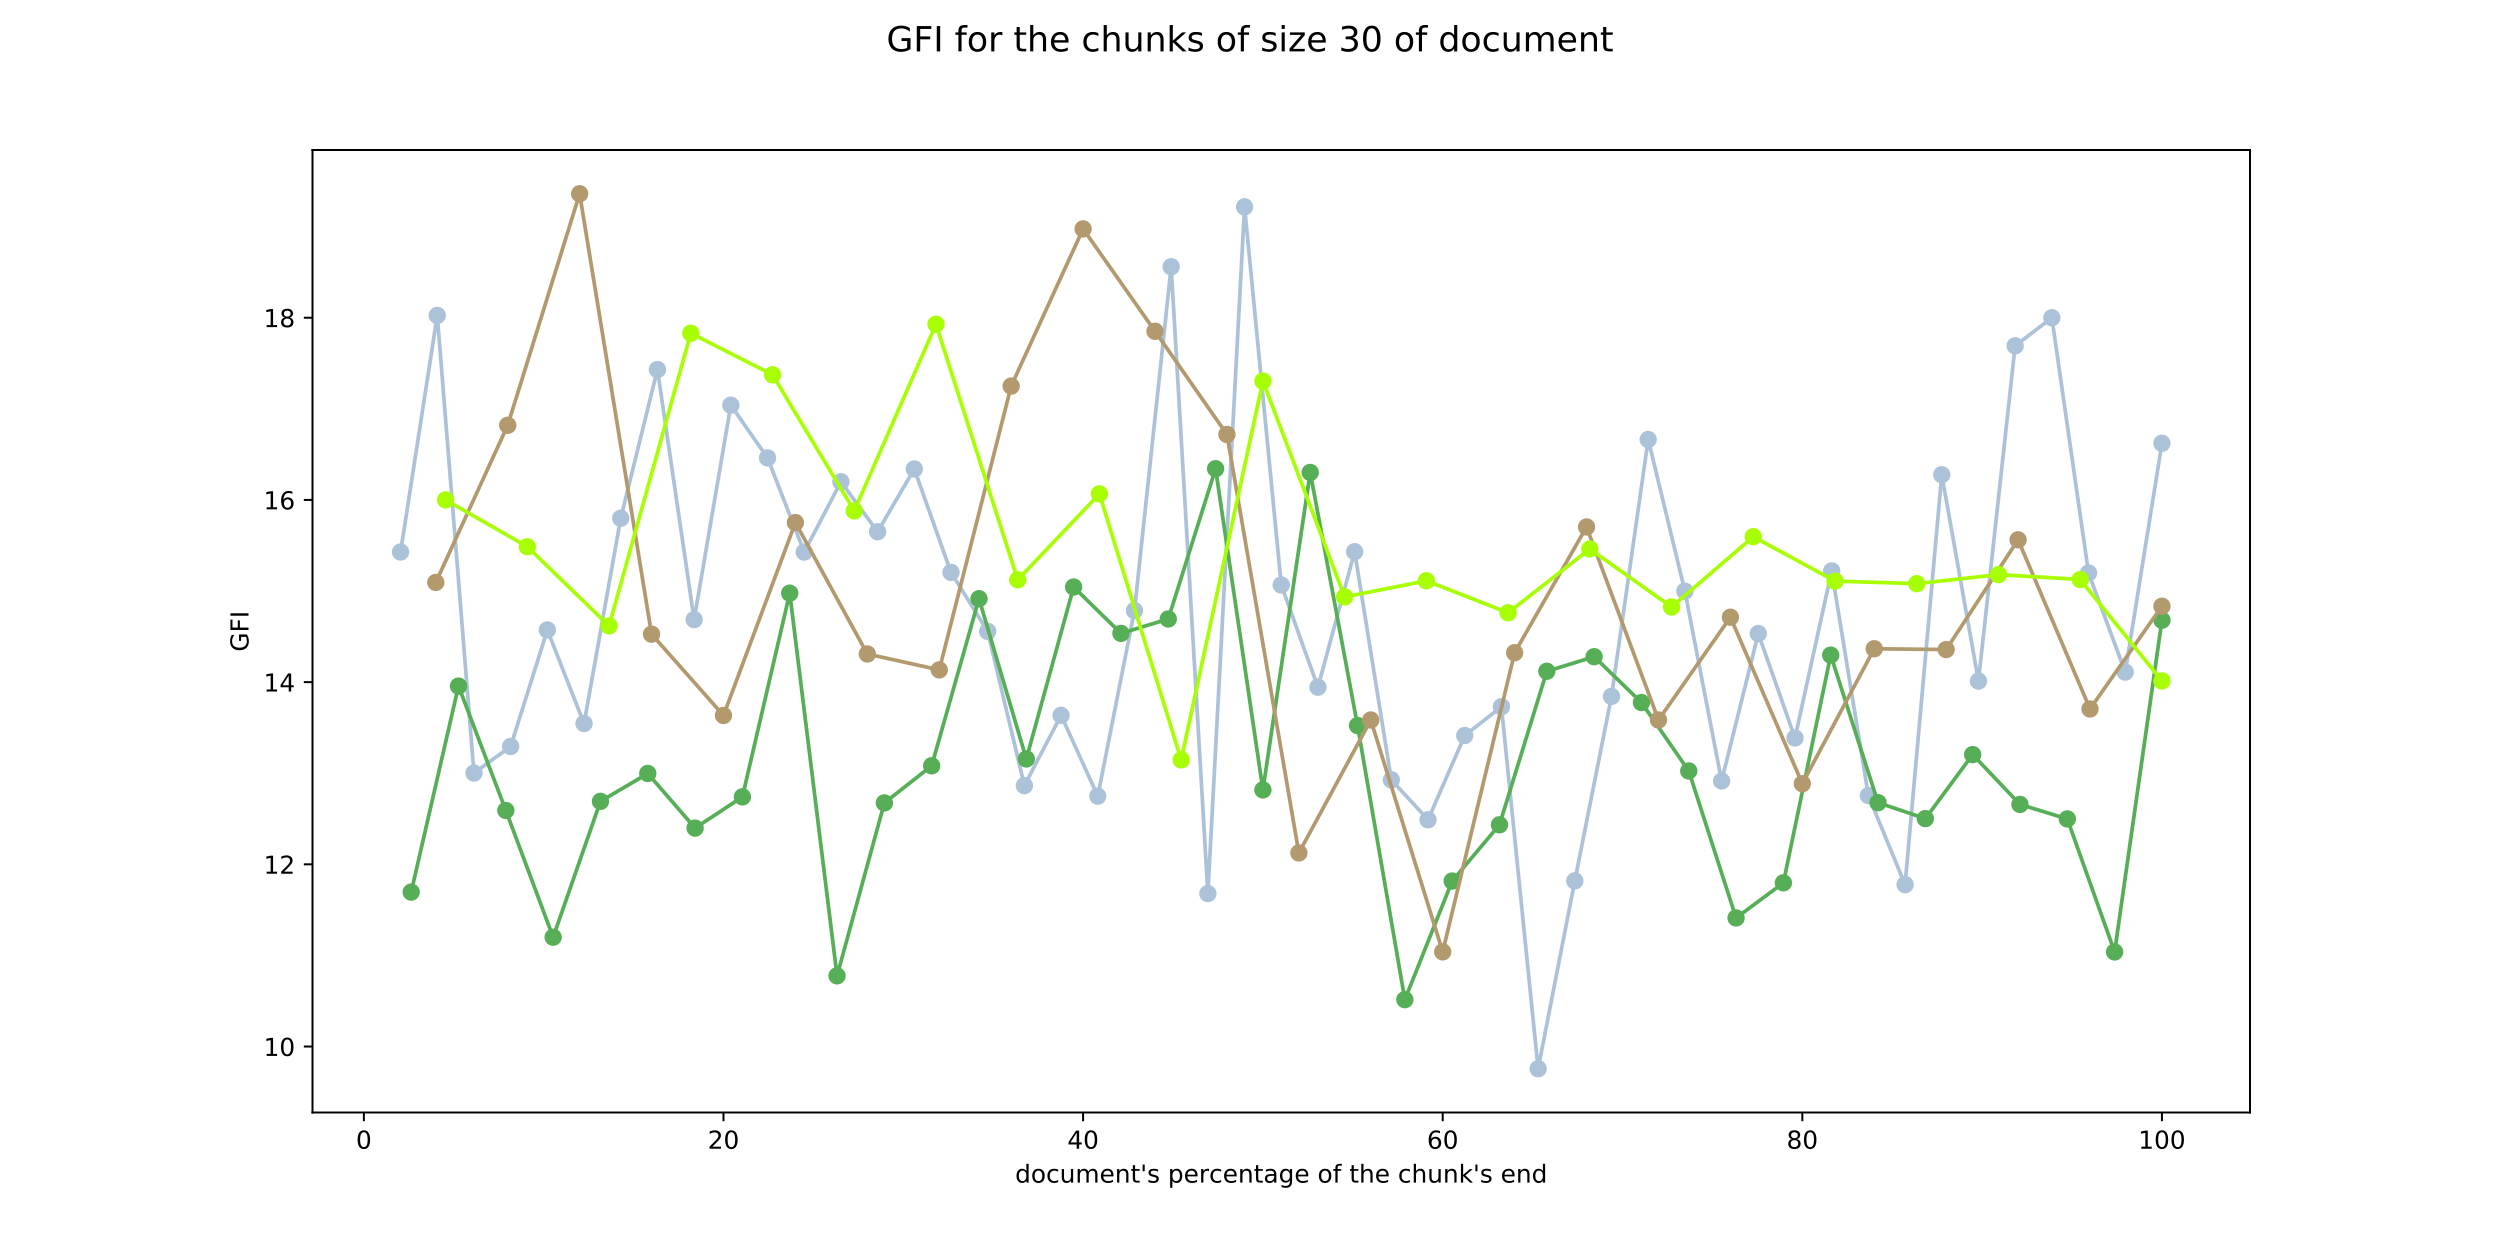 <?xml version="1.0" encoding="utf-8" standalone="no"?>
<!DOCTYPE svg PUBLIC "-//W3C//DTD SVG 1.1//EN"
  "http://www.w3.org/Graphics/SVG/1.1/DTD/svg11.dtd">
<!-- Created with matplotlib (https://matplotlib.org/) -->
<svg height="504pt" version="1.1" viewBox="0 0 1008 504" width="1008pt" xmlns="http://www.w3.org/2000/svg" xmlns:xlink="http://www.w3.org/1999/xlink">
 <defs>
  <style type="text/css">
*{stroke-linecap:butt;stroke-linejoin:round;}
  </style>
 </defs>
 <g id="figure_1">
  <g id="patch_1">
   <path d="M 0 504 
L 1008 504 
L 1008 0 
L 0 0 
z
" style="fill:#ffffff;"/>
  </g>
  <g id="axes_1">
   <g id="patch_2">
    <path d="M 126 448.56 
L 907.2 448.56 
L 907.2 60.48 
L 126 60.48 
z
" style="fill:#ffffff;"/>
   </g>
   <g id="matplotlib.axis_1">
    <g id="xtick_1">
     <g id="line2d_1">
      <defs>
       <path d="M 0 0 
L 0 3.5 
" id="mc21e85f9ed" style="stroke:#000000;stroke-width:0.8;"/>
      </defs>
      <g>
       <use style="stroke:#000000;stroke-width:0.8;" x="146.714" xlink:href="#mc21e85f9ed" y="448.56"/>
      </g>
     </g>
     <g id="text_1">
      <!-- 0 -->
      <defs>
       <path d="M 31.781 66.406 
Q 24.172 66.406 20.328 58.906 
Q 16.5 51.422 16.5 36.375 
Q 16.5 21.391 20.328 13.891 
Q 24.172 6.391 31.781 6.391 
Q 39.453 6.391 43.281 13.891 
Q 47.125 21.391 47.125 36.375 
Q 47.125 51.422 43.281 58.906 
Q 39.453 66.406 31.781 66.406 
z
M 31.781 74.219 
Q 44.047 74.219 50.516 64.516 
Q 56.984 54.828 56.984 36.375 
Q 56.984 17.969 50.516 8.266 
Q 44.047 -1.422 31.781 -1.422 
Q 19.531 -1.422 13.062 8.266 
Q 6.594 17.969 6.594 36.375 
Q 6.594 54.828 13.062 64.516 
Q 19.531 74.219 31.781 74.219 
z
" id="DejaVuSans-48"/>
      </defs>
      <g transform="translate(143.532 463.158)scale(0.1 -0.1)">
       <use xlink:href="#DejaVuSans-48"/>
      </g>
     </g>
    </g>
    <g id="xtick_2">
     <g id="line2d_2">
      <g>
       <use style="stroke:#000000;stroke-width:0.8;" x="291.709" xlink:href="#mc21e85f9ed" y="448.56"/>
      </g>
     </g>
     <g id="text_2">
      <!-- 20 -->
      <defs>
       <path d="M 19.188 8.297 
L 53.609 8.297 
L 53.609 0 
L 7.328 0 
L 7.328 8.297 
Q 12.938 14.109 22.625 23.891 
Q 32.328 33.688 34.812 36.531 
Q 39.547 41.844 41.422 45.531 
Q 43.312 49.219 43.312 52.781 
Q 43.312 58.594 39.234 62.25 
Q 35.156 65.922 28.609 65.922 
Q 23.969 65.922 18.812 64.312 
Q 13.672 62.703 7.812 59.422 
L 7.812 69.391 
Q 13.766 71.781 18.938 73 
Q 24.125 74.219 28.422 74.219 
Q 39.75 74.219 46.484 68.547 
Q 53.219 62.891 53.219 53.422 
Q 53.219 48.922 51.531 44.891 
Q 49.859 40.875 45.406 35.406 
Q 44.188 33.984 37.641 27.219 
Q 31.109 20.453 19.188 8.297 
z
" id="DejaVuSans-50"/>
      </defs>
      <g transform="translate(285.347 463.158)scale(0.1 -0.1)">
       <use xlink:href="#DejaVuSans-50"/>
       <use x="63.623" xlink:href="#DejaVuSans-48"/>
      </g>
     </g>
    </g>
    <g id="xtick_3">
     <g id="line2d_3">
      <g>
       <use style="stroke:#000000;stroke-width:0.8;" x="436.705" xlink:href="#mc21e85f9ed" y="448.56"/>
      </g>
     </g>
     <g id="text_3">
      <!-- 40 -->
      <defs>
       <path d="M 37.797 64.312 
L 12.891 25.391 
L 37.797 25.391 
z
M 35.203 72.906 
L 47.609 72.906 
L 47.609 25.391 
L 58.016 25.391 
L 58.016 17.188 
L 47.609 17.188 
L 47.609 0 
L 37.797 0 
L 37.797 17.188 
L 4.891 17.188 
L 4.891 26.703 
z
" id="DejaVuSans-52"/>
      </defs>
      <g transform="translate(430.342 463.158)scale(0.1 -0.1)">
       <use xlink:href="#DejaVuSans-52"/>
       <use x="63.623" xlink:href="#DejaVuSans-48"/>
      </g>
     </g>
    </g>
    <g id="xtick_4">
     <g id="line2d_4">
      <g>
       <use style="stroke:#000000;stroke-width:0.8;" x="581.7" xlink:href="#mc21e85f9ed" y="448.56"/>
      </g>
     </g>
     <g id="text_4">
      <!-- 60 -->
      <defs>
       <path d="M 33.016 40.375 
Q 26.375 40.375 22.484 35.828 
Q 18.609 31.297 18.609 23.391 
Q 18.609 15.531 22.484 10.953 
Q 26.375 6.391 33.016 6.391 
Q 39.656 6.391 43.531 10.953 
Q 47.406 15.531 47.406 23.391 
Q 47.406 31.297 43.531 35.828 
Q 39.656 40.375 33.016 40.375 
z
M 52.594 71.297 
L 52.594 62.312 
Q 48.875 64.062 45.094 64.984 
Q 41.312 65.922 37.594 65.922 
Q 27.828 65.922 22.672 59.328 
Q 17.531 52.734 16.797 39.406 
Q 19.672 43.656 24.016 45.922 
Q 28.375 48.188 33.594 48.188 
Q 44.578 48.188 50.953 41.516 
Q 57.328 34.859 57.328 23.391 
Q 57.328 12.156 50.688 5.359 
Q 44.047 -1.422 33.016 -1.422 
Q 20.359 -1.422 13.672 8.266 
Q 6.984 17.969 6.984 36.375 
Q 6.984 53.656 15.188 63.938 
Q 23.391 74.219 37.203 74.219 
Q 40.922 74.219 44.703 73.484 
Q 48.484 72.75 52.594 71.297 
z
" id="DejaVuSans-54"/>
      </defs>
      <g transform="translate(575.337 463.158)scale(0.1 -0.1)">
       <use xlink:href="#DejaVuSans-54"/>
       <use x="63.623" xlink:href="#DejaVuSans-48"/>
      </g>
     </g>
    </g>
    <g id="xtick_5">
     <g id="line2d_5">
      <g>
       <use style="stroke:#000000;stroke-width:0.8;" x="726.695" xlink:href="#mc21e85f9ed" y="448.56"/>
      </g>
     </g>
     <g id="text_5">
      <!-- 80 -->
      <defs>
       <path d="M 31.781 34.625 
Q 24.75 34.625 20.719 30.859 
Q 16.703 27.094 16.703 20.516 
Q 16.703 13.922 20.719 10.156 
Q 24.75 6.391 31.781 6.391 
Q 38.812 6.391 42.859 10.172 
Q 46.922 13.969 46.922 20.516 
Q 46.922 27.094 42.891 30.859 
Q 38.875 34.625 31.781 34.625 
z
M 21.922 38.812 
Q 15.578 40.375 12.031 44.719 
Q 8.5 49.078 8.5 55.328 
Q 8.5 64.062 14.719 69.141 
Q 20.953 74.219 31.781 74.219 
Q 42.672 74.219 48.875 69.141 
Q 55.078 64.062 55.078 55.328 
Q 55.078 49.078 51.531 44.719 
Q 48 40.375 41.703 38.812 
Q 48.828 37.156 52.797 32.312 
Q 56.781 27.484 56.781 20.516 
Q 56.781 9.906 50.312 4.234 
Q 43.844 -1.422 31.781 -1.422 
Q 19.734 -1.422 13.25 4.234 
Q 6.781 9.906 6.781 20.516 
Q 6.781 27.484 10.781 32.312 
Q 14.797 37.156 21.922 38.812 
z
M 18.312 54.391 
Q 18.312 48.734 21.844 45.562 
Q 25.391 42.391 31.781 42.391 
Q 38.141 42.391 41.719 45.562 
Q 45.312 48.734 45.312 54.391 
Q 45.312 60.062 41.719 63.234 
Q 38.141 66.406 31.781 66.406 
Q 25.391 66.406 21.844 63.234 
Q 18.312 60.062 18.312 54.391 
z
" id="DejaVuSans-56"/>
      </defs>
      <g transform="translate(720.333 463.158)scale(0.1 -0.1)">
       <use xlink:href="#DejaVuSans-56"/>
       <use x="63.623" xlink:href="#DejaVuSans-48"/>
      </g>
     </g>
    </g>
    <g id="xtick_6">
     <g id="line2d_6">
      <g>
       <use style="stroke:#000000;stroke-width:0.8;" x="871.691" xlink:href="#mc21e85f9ed" y="448.56"/>
      </g>
     </g>
     <g id="text_6">
      <!-- 100 -->
      <defs>
       <path d="M 12.406 8.297 
L 28.516 8.297 
L 28.516 63.922 
L 10.984 60.406 
L 10.984 69.391 
L 28.422 72.906 
L 38.281 72.906 
L 38.281 8.297 
L 54.391 8.297 
L 54.391 0 
L 12.406 0 
z
" id="DejaVuSans-49"/>
      </defs>
      <g transform="translate(862.147 463.158)scale(0.1 -0.1)">
       <use xlink:href="#DejaVuSans-49"/>
       <use x="63.623" xlink:href="#DejaVuSans-48"/>
       <use x="127.246" xlink:href="#DejaVuSans-48"/>
      </g>
     </g>
    </g>
    <g id="text_7">
     <!-- document's percentage of the chunk's end -->
     <defs>
      <path d="M 45.406 46.391 
L 45.406 75.984 
L 54.391 75.984 
L 54.391 0 
L 45.406 0 
L 45.406 8.203 
Q 42.578 3.328 38.25 0.953 
Q 33.938 -1.422 27.875 -1.422 
Q 17.969 -1.422 11.734 6.484 
Q 5.516 14.406 5.516 27.297 
Q 5.516 40.188 11.734 48.094 
Q 17.969 56 27.875 56 
Q 33.938 56 38.25 53.625 
Q 42.578 51.266 45.406 46.391 
z
M 14.797 27.297 
Q 14.797 17.391 18.875 11.75 
Q 22.953 6.109 30.078 6.109 
Q 37.203 6.109 41.297 11.75 
Q 45.406 17.391 45.406 27.297 
Q 45.406 37.203 41.297 42.844 
Q 37.203 48.484 30.078 48.484 
Q 22.953 48.484 18.875 42.844 
Q 14.797 37.203 14.797 27.297 
z
" id="DejaVuSans-100"/>
      <path d="M 30.609 48.391 
Q 23.391 48.391 19.188 42.75 
Q 14.984 37.109 14.984 27.297 
Q 14.984 17.484 19.156 11.844 
Q 23.344 6.203 30.609 6.203 
Q 37.797 6.203 41.984 11.859 
Q 46.188 17.531 46.188 27.297 
Q 46.188 37.016 41.984 42.703 
Q 37.797 48.391 30.609 48.391 
z
M 30.609 56 
Q 42.328 56 49.016 48.375 
Q 55.719 40.766 55.719 27.297 
Q 55.719 13.875 49.016 6.219 
Q 42.328 -1.422 30.609 -1.422 
Q 18.844 -1.422 12.172 6.219 
Q 5.516 13.875 5.516 27.297 
Q 5.516 40.766 12.172 48.375 
Q 18.844 56 30.609 56 
z
" id="DejaVuSans-111"/>
      <path d="M 48.781 52.594 
L 48.781 44.188 
Q 44.969 46.297 41.141 47.344 
Q 37.312 48.391 33.406 48.391 
Q 24.656 48.391 19.812 42.844 
Q 14.984 37.312 14.984 27.297 
Q 14.984 17.281 19.812 11.734 
Q 24.656 6.203 33.406 6.203 
Q 37.312 6.203 41.141 7.25 
Q 44.969 8.297 48.781 10.406 
L 48.781 2.094 
Q 45.016 0.344 40.984 -0.531 
Q 36.969 -1.422 32.422 -1.422 
Q 20.062 -1.422 12.781 6.344 
Q 5.516 14.109 5.516 27.297 
Q 5.516 40.672 12.859 48.328 
Q 20.219 56 33.016 56 
Q 37.156 56 41.109 55.141 
Q 45.062 54.297 48.781 52.594 
z
" id="DejaVuSans-99"/>
      <path d="M 8.5 21.578 
L 8.5 54.688 
L 17.484 54.688 
L 17.484 21.922 
Q 17.484 14.156 20.5 10.266 
Q 23.531 6.391 29.594 6.391 
Q 36.859 6.391 41.078 11.031 
Q 45.312 15.672 45.312 23.688 
L 45.312 54.688 
L 54.297 54.688 
L 54.297 0 
L 45.312 0 
L 45.312 8.406 
Q 42.047 3.422 37.719 1 
Q 33.406 -1.422 27.688 -1.422 
Q 18.266 -1.422 13.375 4.438 
Q 8.5 10.297 8.5 21.578 
z
M 31.109 56 
z
" id="DejaVuSans-117"/>
      <path d="M 52 44.188 
Q 55.375 50.25 60.062 53.125 
Q 64.75 56 71.094 56 
Q 79.641 56 84.281 50.016 
Q 88.922 44.047 88.922 33.016 
L 88.922 0 
L 79.891 0 
L 79.891 32.719 
Q 79.891 40.578 77.094 44.375 
Q 74.312 48.188 68.609 48.188 
Q 61.625 48.188 57.562 43.547 
Q 53.516 38.922 53.516 30.906 
L 53.516 0 
L 44.484 0 
L 44.484 32.719 
Q 44.484 40.625 41.703 44.406 
Q 38.922 48.188 33.109 48.188 
Q 26.219 48.188 22.156 43.531 
Q 18.109 38.875 18.109 30.906 
L 18.109 0 
L 9.078 0 
L 9.078 54.688 
L 18.109 54.688 
L 18.109 46.188 
Q 21.188 51.219 25.484 53.609 
Q 29.781 56 35.688 56 
Q 41.656 56 45.828 52.969 
Q 50 49.953 52 44.188 
z
" id="DejaVuSans-109"/>
      <path d="M 56.203 29.594 
L 56.203 25.203 
L 14.891 25.203 
Q 15.484 15.922 20.484 11.062 
Q 25.484 6.203 34.422 6.203 
Q 39.594 6.203 44.453 7.469 
Q 49.312 8.734 54.109 11.281 
L 54.109 2.781 
Q 49.266 0.734 44.188 -0.344 
Q 39.109 -1.422 33.891 -1.422 
Q 20.797 -1.422 13.156 6.188 
Q 5.516 13.812 5.516 26.812 
Q 5.516 40.234 12.766 48.109 
Q 20.016 56 32.328 56 
Q 43.359 56 49.781 48.891 
Q 56.203 41.797 56.203 29.594 
z
M 47.219 32.234 
Q 47.125 39.594 43.094 43.984 
Q 39.062 48.391 32.422 48.391 
Q 24.906 48.391 20.391 44.141 
Q 15.875 39.891 15.188 32.172 
z
" id="DejaVuSans-101"/>
      <path d="M 54.891 33.016 
L 54.891 0 
L 45.906 0 
L 45.906 32.719 
Q 45.906 40.484 42.875 44.328 
Q 39.844 48.188 33.797 48.188 
Q 26.516 48.188 22.312 43.547 
Q 18.109 38.922 18.109 30.906 
L 18.109 0 
L 9.078 0 
L 9.078 54.688 
L 18.109 54.688 
L 18.109 46.188 
Q 21.344 51.125 25.703 53.562 
Q 30.078 56 35.797 56 
Q 45.219 56 50.047 50.172 
Q 54.891 44.344 54.891 33.016 
z
" id="DejaVuSans-110"/>
      <path d="M 18.312 70.219 
L 18.312 54.688 
L 36.812 54.688 
L 36.812 47.703 
L 18.312 47.703 
L 18.312 18.016 
Q 18.312 11.328 20.141 9.422 
Q 21.969 7.516 27.594 7.516 
L 36.812 7.516 
L 36.812 0 
L 27.594 0 
Q 17.188 0 13.234 3.875 
Q 9.281 7.766 9.281 18.016 
L 9.281 47.703 
L 2.688 47.703 
L 2.688 54.688 
L 9.281 54.688 
L 9.281 70.219 
z
" id="DejaVuSans-116"/>
      <path d="M 17.922 72.906 
L 17.922 45.797 
L 9.625 45.797 
L 9.625 72.906 
z
" id="DejaVuSans-39"/>
      <path d="M 44.281 53.078 
L 44.281 44.578 
Q 40.484 46.531 36.375 47.5 
Q 32.281 48.484 27.875 48.484 
Q 21.188 48.484 17.844 46.438 
Q 14.5 44.391 14.5 40.281 
Q 14.5 37.156 16.891 35.375 
Q 19.281 33.594 26.516 31.984 
L 29.594 31.297 
Q 39.156 29.25 43.188 25.516 
Q 47.219 21.781 47.219 15.094 
Q 47.219 7.469 41.188 3.016 
Q 35.156 -1.422 24.609 -1.422 
Q 20.219 -1.422 15.453 -0.562 
Q 10.688 0.297 5.422 2 
L 5.422 11.281 
Q 10.406 8.688 15.234 7.391 
Q 20.062 6.109 24.812 6.109 
Q 31.156 6.109 34.562 8.281 
Q 37.984 10.453 37.984 14.406 
Q 37.984 18.062 35.516 20.016 
Q 33.062 21.969 24.703 23.781 
L 21.578 24.516 
Q 13.234 26.266 9.516 29.906 
Q 5.812 33.547 5.812 39.891 
Q 5.812 47.609 11.281 51.797 
Q 16.75 56 26.812 56 
Q 31.781 56 36.172 55.266 
Q 40.578 54.547 44.281 53.078 
z
" id="DejaVuSans-115"/>
      <path id="DejaVuSans-32"/>
      <path d="M 18.109 8.203 
L 18.109 -20.797 
L 9.078 -20.797 
L 9.078 54.688 
L 18.109 54.688 
L 18.109 46.391 
Q 20.953 51.266 25.266 53.625 
Q 29.594 56 35.594 56 
Q 45.562 56 51.781 48.094 
Q 58.016 40.188 58.016 27.297 
Q 58.016 14.406 51.781 6.484 
Q 45.562 -1.422 35.594 -1.422 
Q 29.594 -1.422 25.266 0.953 
Q 20.953 3.328 18.109 8.203 
z
M 48.688 27.297 
Q 48.688 37.203 44.609 42.844 
Q 40.531 48.484 33.406 48.484 
Q 26.266 48.484 22.188 42.844 
Q 18.109 37.203 18.109 27.297 
Q 18.109 17.391 22.188 11.75 
Q 26.266 6.109 33.406 6.109 
Q 40.531 6.109 44.609 11.75 
Q 48.688 17.391 48.688 27.297 
z
" id="DejaVuSans-112"/>
      <path d="M 41.109 46.297 
Q 39.594 47.172 37.812 47.578 
Q 36.031 48 33.891 48 
Q 26.266 48 22.188 43.047 
Q 18.109 38.094 18.109 28.812 
L 18.109 0 
L 9.078 0 
L 9.078 54.688 
L 18.109 54.688 
L 18.109 46.188 
Q 20.953 51.172 25.484 53.578 
Q 30.031 56 36.531 56 
Q 37.453 56 38.578 55.875 
Q 39.703 55.766 41.062 55.516 
z
" id="DejaVuSans-114"/>
      <path d="M 34.281 27.484 
Q 23.391 27.484 19.188 25 
Q 14.984 22.516 14.984 16.5 
Q 14.984 11.719 18.141 8.906 
Q 21.297 6.109 26.703 6.109 
Q 34.188 6.109 38.703 11.406 
Q 43.219 16.703 43.219 25.484 
L 43.219 27.484 
z
M 52.203 31.203 
L 52.203 0 
L 43.219 0 
L 43.219 8.297 
Q 40.141 3.328 35.547 0.953 
Q 30.953 -1.422 24.312 -1.422 
Q 15.922 -1.422 10.953 3.297 
Q 6 8.016 6 15.922 
Q 6 25.141 12.172 29.828 
Q 18.359 34.516 30.609 34.516 
L 43.219 34.516 
L 43.219 35.406 
Q 43.219 41.609 39.141 45 
Q 35.062 48.391 27.688 48.391 
Q 23 48.391 18.547 47.266 
Q 14.109 46.141 10.016 43.891 
L 10.016 52.203 
Q 14.938 54.109 19.578 55.047 
Q 24.219 56 28.609 56 
Q 40.484 56 46.344 49.844 
Q 52.203 43.703 52.203 31.203 
z
" id="DejaVuSans-97"/>
      <path d="M 45.406 27.984 
Q 45.406 37.75 41.375 43.109 
Q 37.359 48.484 30.078 48.484 
Q 22.859 48.484 18.828 43.109 
Q 14.797 37.75 14.797 27.984 
Q 14.797 18.266 18.828 12.891 
Q 22.859 7.516 30.078 7.516 
Q 37.359 7.516 41.375 12.891 
Q 45.406 18.266 45.406 27.984 
z
M 54.391 6.781 
Q 54.391 -7.172 48.188 -13.984 
Q 42 -20.797 29.203 -20.797 
Q 24.469 -20.797 20.266 -20.094 
Q 16.062 -19.391 12.109 -17.922 
L 12.109 -9.188 
Q 16.062 -11.328 19.922 -12.344 
Q 23.781 -13.375 27.781 -13.375 
Q 36.625 -13.375 41.016 -8.766 
Q 45.406 -4.156 45.406 5.172 
L 45.406 9.625 
Q 42.625 4.781 38.281 2.391 
Q 33.938 0 27.875 0 
Q 17.828 0 11.672 7.656 
Q 5.516 15.328 5.516 27.984 
Q 5.516 40.672 11.672 48.328 
Q 17.828 56 27.875 56 
Q 33.938 56 38.281 53.609 
Q 42.625 51.219 45.406 46.391 
L 45.406 54.688 
L 54.391 54.688 
z
" id="DejaVuSans-103"/>
      <path d="M 37.109 75.984 
L 37.109 68.5 
L 28.516 68.5 
Q 23.688 68.5 21.797 66.547 
Q 19.922 64.594 19.922 59.516 
L 19.922 54.688 
L 34.719 54.688 
L 34.719 47.703 
L 19.922 47.703 
L 19.922 0 
L 10.891 0 
L 10.891 47.703 
L 2.297 47.703 
L 2.297 54.688 
L 10.891 54.688 
L 10.891 58.5 
Q 10.891 67.625 15.141 71.797 
Q 19.391 75.984 28.609 75.984 
z
" id="DejaVuSans-102"/>
      <path d="M 54.891 33.016 
L 54.891 0 
L 45.906 0 
L 45.906 32.719 
Q 45.906 40.484 42.875 44.328 
Q 39.844 48.188 33.797 48.188 
Q 26.516 48.188 22.312 43.547 
Q 18.109 38.922 18.109 30.906 
L 18.109 0 
L 9.078 0 
L 9.078 75.984 
L 18.109 75.984 
L 18.109 46.188 
Q 21.344 51.125 25.703 53.562 
Q 30.078 56 35.797 56 
Q 45.219 56 50.047 50.172 
Q 54.891 44.344 54.891 33.016 
z
" id="DejaVuSans-104"/>
      <path d="M 9.078 75.984 
L 18.109 75.984 
L 18.109 31.109 
L 44.922 54.688 
L 56.391 54.688 
L 27.391 29.109 
L 57.625 0 
L 45.906 0 
L 18.109 26.703 
L 18.109 0 
L 9.078 0 
z
" id="DejaVuSans-107"/>
     </defs>
     <g transform="translate(409.3 476.837)scale(0.1 -0.1)">
      <use xlink:href="#DejaVuSans-100"/>
      <use x="63.477" xlink:href="#DejaVuSans-111"/>
      <use x="124.658" xlink:href="#DejaVuSans-99"/>
      <use x="179.639" xlink:href="#DejaVuSans-117"/>
      <use x="243.018" xlink:href="#DejaVuSans-109"/>
      <use x="340.43" xlink:href="#DejaVuSans-101"/>
      <use x="401.953" xlink:href="#DejaVuSans-110"/>
      <use x="465.332" xlink:href="#DejaVuSans-116"/>
      <use x="504.541" xlink:href="#DejaVuSans-39"/>
      <use x="532.031" xlink:href="#DejaVuSans-115"/>
      <use x="584.131" xlink:href="#DejaVuSans-32"/>
      <use x="615.918" xlink:href="#DejaVuSans-112"/>
      <use x="679.395" xlink:href="#DejaVuSans-101"/>
      <use x="740.918" xlink:href="#DejaVuSans-114"/>
      <use x="782" xlink:href="#DejaVuSans-99"/>
      <use x="836.98" xlink:href="#DejaVuSans-101"/>
      <use x="898.504" xlink:href="#DejaVuSans-110"/>
      <use x="961.883" xlink:href="#DejaVuSans-116"/>
      <use x="1001.092" xlink:href="#DejaVuSans-97"/>
      <use x="1062.371" xlink:href="#DejaVuSans-103"/>
      <use x="1125.848" xlink:href="#DejaVuSans-101"/>
      <use x="1187.371" xlink:href="#DejaVuSans-32"/>
      <use x="1219.158" xlink:href="#DejaVuSans-111"/>
      <use x="1280.34" xlink:href="#DejaVuSans-102"/>
      <use x="1315.545" xlink:href="#DejaVuSans-32"/>
      <use x="1347.332" xlink:href="#DejaVuSans-116"/>
      <use x="1386.541" xlink:href="#DejaVuSans-104"/>
      <use x="1449.92" xlink:href="#DejaVuSans-101"/>
      <use x="1511.443" xlink:href="#DejaVuSans-32"/>
      <use x="1543.23" xlink:href="#DejaVuSans-99"/>
      <use x="1598.211" xlink:href="#DejaVuSans-104"/>
      <use x="1661.59" xlink:href="#DejaVuSans-117"/>
      <use x="1724.969" xlink:href="#DejaVuSans-110"/>
      <use x="1788.348" xlink:href="#DejaVuSans-107"/>
      <use x="1846.258" xlink:href="#DejaVuSans-39"/>
      <use x="1873.748" xlink:href="#DejaVuSans-115"/>
      <use x="1925.848" xlink:href="#DejaVuSans-32"/>
      <use x="1957.635" xlink:href="#DejaVuSans-101"/>
      <use x="2019.158" xlink:href="#DejaVuSans-110"/>
      <use x="2082.537" xlink:href="#DejaVuSans-100"/>
     </g>
    </g>
   </g>
   <g id="matplotlib.axis_2">
    <g id="ytick_1">
     <g id="line2d_7">
      <defs>
       <path d="M 0 0 
L -3.5 0 
" id="mef08d14cc0" style="stroke:#000000;stroke-width:0.8;"/>
      </defs>
      <g>
       <use style="stroke:#000000;stroke-width:0.8;" x="126" xlink:href="#mef08d14cc0" y="421.957"/>
      </g>
     </g>
     <g id="text_8">
      <!-- 10 -->
      <g transform="translate(106.275 425.757)scale(0.1 -0.1)">
       <use xlink:href="#DejaVuSans-49"/>
       <use x="63.623" xlink:href="#DejaVuSans-48"/>
      </g>
     </g>
    </g>
    <g id="ytick_2">
     <g id="line2d_8">
      <g>
       <use style="stroke:#000000;stroke-width:0.8;" x="126" xlink:href="#mef08d14cc0" y="348.494"/>
      </g>
     </g>
     <g id="text_9">
      <!-- 12 -->
      <g transform="translate(106.275 352.293)scale(0.1 -0.1)">
       <use xlink:href="#DejaVuSans-49"/>
       <use x="63.623" xlink:href="#DejaVuSans-50"/>
      </g>
     </g>
    </g>
    <g id="ytick_3">
     <g id="line2d_9">
      <g>
       <use style="stroke:#000000;stroke-width:0.8;" x="126" xlink:href="#mef08d14cc0" y="275.031"/>
      </g>
     </g>
     <g id="text_10">
      <!-- 14 -->
      <g transform="translate(106.275 278.83)scale(0.1 -0.1)">
       <use xlink:href="#DejaVuSans-49"/>
       <use x="63.623" xlink:href="#DejaVuSans-52"/>
      </g>
     </g>
    </g>
    <g id="ytick_4">
     <g id="line2d_10">
      <g>
       <use style="stroke:#000000;stroke-width:0.8;" x="126" xlink:href="#mef08d14cc0" y="201.568"/>
      </g>
     </g>
     <g id="text_11">
      <!-- 16 -->
      <g transform="translate(106.275 205.367)scale(0.1 -0.1)">
       <use xlink:href="#DejaVuSans-49"/>
       <use x="63.623" xlink:href="#DejaVuSans-54"/>
      </g>
     </g>
    </g>
    <g id="ytick_5">
     <g id="line2d_11">
      <g>
       <use style="stroke:#000000;stroke-width:0.8;" x="126" xlink:href="#mef08d14cc0" y="128.104"/>
      </g>
     </g>
     <g id="text_12">
      <!-- 18 -->
      <g transform="translate(106.275 131.904)scale(0.1 -0.1)">
       <use xlink:href="#DejaVuSans-49"/>
       <use x="63.623" xlink:href="#DejaVuSans-56"/>
      </g>
     </g>
    </g>
    <g id="text_13">
     <!-- GFI -->
     <defs>
      <path d="M 59.516 10.406 
L 59.516 29.984 
L 43.406 29.984 
L 43.406 38.094 
L 69.281 38.094 
L 69.281 6.781 
Q 63.578 2.734 56.688 0.656 
Q 49.812 -1.422 42 -1.422 
Q 24.906 -1.422 15.25 8.562 
Q 5.609 18.562 5.609 36.375 
Q 5.609 54.25 15.25 64.234 
Q 24.906 74.219 42 74.219 
Q 49.125 74.219 55.547 72.453 
Q 61.969 70.703 67.391 67.281 
L 67.391 56.781 
Q 61.922 61.422 55.766 63.766 
Q 49.609 66.109 42.828 66.109 
Q 29.438 66.109 22.719 58.641 
Q 16.016 51.172 16.016 36.375 
Q 16.016 21.625 22.719 14.156 
Q 29.438 6.688 42.828 6.688 
Q 48.047 6.688 52.141 7.594 
Q 56.25 8.5 59.516 10.406 
z
" id="DejaVuSans-71"/>
      <path d="M 9.812 72.906 
L 51.703 72.906 
L 51.703 64.594 
L 19.672 64.594 
L 19.672 43.109 
L 48.578 43.109 
L 48.578 34.812 
L 19.672 34.812 
L 19.672 0 
L 9.812 0 
z
" id="DejaVuSans-70"/>
      <path d="M 9.812 72.906 
L 19.672 72.906 
L 19.672 0 
L 9.812 0 
z
" id="DejaVuSans-73"/>
     </defs>
     <g transform="translate(100.195 262.745)rotate(-90)scale(0.1 -0.1)">
      <use xlink:href="#DejaVuSans-71"/>
      <use x="77.49" xlink:href="#DejaVuSans-70"/>
      <use x="135.01" xlink:href="#DejaVuSans-73"/>
     </g>
    </g>
   </g>
   <g id="line2d_12">
    <path clip-path="url(#p78ec240a2c)" d="M 161.509 222.574 
L 176.305 127.182 
L 191.1 311.685 
L 205.895 300.974 
L 220.691 253.991 
L 235.486 291.729 
L 250.282 208.958 
L 265.077 149.001 
L 279.873 249.833 
L 294.668 163.367 
L 309.464 184.609 
L 324.259 222.597 
L 339.055 194.251 
L 353.85 214.391 
L 368.645 189.105 
L 383.441 230.799 
L 398.236 254.579 
L 413.032 316.74 
L 427.827 288.423 
L 442.623 321.001 
L 457.418 246.175 
L 472.214 107.549 
L 487.009 360.292 
L 501.805 83.391 
L 516.6 235.868 
L 531.395 277.084 
L 546.191 222.442 
L 560.986 314.44 
L 575.782 330.525 
L 590.577 296.563 
L 605.373 284.948 
L 620.168 430.92 
L 634.964 355.168 
L 649.759 280.787 
L 664.555 177.196 
L 679.35 238.369 
L 694.145 314.899 
L 708.941 255.457 
L 723.736 297.562 
L 738.532 230.193 
L 753.327 320.802 
L 768.123 356.7 
L 782.918 191.415 
L 797.714 274.616 
L 812.509 139.432 
L 827.305 128.108 
L 842.1 231.026 
L 856.895 270.994 
L 871.691 178.717 
" style="fill:none;stroke:#acc2d9;stroke-linecap:square;stroke-width:1.5;"/>
    <defs>
     <path d="M 0 3 
C 0.796 3 1.559 2.684 2.121 2.121 
C 2.684 1.559 3 0.796 3 0 
C 3 -0.796 2.684 -1.559 2.121 -2.121 
C 1.559 -2.684 0.796 -3 0 -3 
C -0.796 -3 -1.559 -2.684 -2.121 -2.121 
C -2.684 -1.559 -3 -0.796 -3 0 
C -3 0.796 -2.684 1.559 -2.121 2.121 
C -1.559 2.684 -0.796 3 0 3 
z
" id="m119557493e" style="stroke:#acc2d9;"/>
    </defs>
    <g clip-path="url(#p78ec240a2c)">
     <use style="fill:#acc2d9;stroke:#acc2d9;" x="161.509" xlink:href="#m119557493e" y="222.574"/>
     <use style="fill:#acc2d9;stroke:#acc2d9;" x="176.305" xlink:href="#m119557493e" y="127.182"/>
     <use style="fill:#acc2d9;stroke:#acc2d9;" x="191.1" xlink:href="#m119557493e" y="311.685"/>
     <use style="fill:#acc2d9;stroke:#acc2d9;" x="205.895" xlink:href="#m119557493e" y="300.974"/>
     <use style="fill:#acc2d9;stroke:#acc2d9;" x="220.691" xlink:href="#m119557493e" y="253.991"/>
     <use style="fill:#acc2d9;stroke:#acc2d9;" x="235.486" xlink:href="#m119557493e" y="291.729"/>
     <use style="fill:#acc2d9;stroke:#acc2d9;" x="250.282" xlink:href="#m119557493e" y="208.958"/>
     <use style="fill:#acc2d9;stroke:#acc2d9;" x="265.077" xlink:href="#m119557493e" y="149.001"/>
     <use style="fill:#acc2d9;stroke:#acc2d9;" x="279.873" xlink:href="#m119557493e" y="249.833"/>
     <use style="fill:#acc2d9;stroke:#acc2d9;" x="294.668" xlink:href="#m119557493e" y="163.367"/>
     <use style="fill:#acc2d9;stroke:#acc2d9;" x="309.464" xlink:href="#m119557493e" y="184.609"/>
     <use style="fill:#acc2d9;stroke:#acc2d9;" x="324.259" xlink:href="#m119557493e" y="222.597"/>
     <use style="fill:#acc2d9;stroke:#acc2d9;" x="339.055" xlink:href="#m119557493e" y="194.251"/>
     <use style="fill:#acc2d9;stroke:#acc2d9;" x="353.85" xlink:href="#m119557493e" y="214.391"/>
     <use style="fill:#acc2d9;stroke:#acc2d9;" x="368.645" xlink:href="#m119557493e" y="189.105"/>
     <use style="fill:#acc2d9;stroke:#acc2d9;" x="383.441" xlink:href="#m119557493e" y="230.799"/>
     <use style="fill:#acc2d9;stroke:#acc2d9;" x="398.236" xlink:href="#m119557493e" y="254.579"/>
     <use style="fill:#acc2d9;stroke:#acc2d9;" x="413.032" xlink:href="#m119557493e" y="316.74"/>
     <use style="fill:#acc2d9;stroke:#acc2d9;" x="427.827" xlink:href="#m119557493e" y="288.423"/>
     <use style="fill:#acc2d9;stroke:#acc2d9;" x="442.623" xlink:href="#m119557493e" y="321.001"/>
     <use style="fill:#acc2d9;stroke:#acc2d9;" x="457.418" xlink:href="#m119557493e" y="246.175"/>
     <use style="fill:#acc2d9;stroke:#acc2d9;" x="472.214" xlink:href="#m119557493e" y="107.549"/>
     <use style="fill:#acc2d9;stroke:#acc2d9;" x="487.009" xlink:href="#m119557493e" y="360.292"/>
     <use style="fill:#acc2d9;stroke:#acc2d9;" x="501.805" xlink:href="#m119557493e" y="83.391"/>
     <use style="fill:#acc2d9;stroke:#acc2d9;" x="516.6" xlink:href="#m119557493e" y="235.868"/>
     <use style="fill:#acc2d9;stroke:#acc2d9;" x="531.395" xlink:href="#m119557493e" y="277.084"/>
     <use style="fill:#acc2d9;stroke:#acc2d9;" x="546.191" xlink:href="#m119557493e" y="222.442"/>
     <use style="fill:#acc2d9;stroke:#acc2d9;" x="560.986" xlink:href="#m119557493e" y="314.44"/>
     <use style="fill:#acc2d9;stroke:#acc2d9;" x="575.782" xlink:href="#m119557493e" y="330.525"/>
     <use style="fill:#acc2d9;stroke:#acc2d9;" x="590.577" xlink:href="#m119557493e" y="296.563"/>
     <use style="fill:#acc2d9;stroke:#acc2d9;" x="605.373" xlink:href="#m119557493e" y="284.948"/>
     <use style="fill:#acc2d9;stroke:#acc2d9;" x="620.168" xlink:href="#m119557493e" y="430.92"/>
     <use style="fill:#acc2d9;stroke:#acc2d9;" x="634.964" xlink:href="#m119557493e" y="355.168"/>
     <use style="fill:#acc2d9;stroke:#acc2d9;" x="649.759" xlink:href="#m119557493e" y="280.787"/>
     <use style="fill:#acc2d9;stroke:#acc2d9;" x="664.555" xlink:href="#m119557493e" y="177.196"/>
     <use style="fill:#acc2d9;stroke:#acc2d9;" x="679.35" xlink:href="#m119557493e" y="238.369"/>
     <use style="fill:#acc2d9;stroke:#acc2d9;" x="694.145" xlink:href="#m119557493e" y="314.899"/>
     <use style="fill:#acc2d9;stroke:#acc2d9;" x="708.941" xlink:href="#m119557493e" y="255.457"/>
     <use style="fill:#acc2d9;stroke:#acc2d9;" x="723.736" xlink:href="#m119557493e" y="297.562"/>
     <use style="fill:#acc2d9;stroke:#acc2d9;" x="738.532" xlink:href="#m119557493e" y="230.193"/>
     <use style="fill:#acc2d9;stroke:#acc2d9;" x="753.327" xlink:href="#m119557493e" y="320.802"/>
     <use style="fill:#acc2d9;stroke:#acc2d9;" x="768.123" xlink:href="#m119557493e" y="356.7"/>
     <use style="fill:#acc2d9;stroke:#acc2d9;" x="782.918" xlink:href="#m119557493e" y="191.415"/>
     <use style="fill:#acc2d9;stroke:#acc2d9;" x="797.714" xlink:href="#m119557493e" y="274.616"/>
     <use style="fill:#acc2d9;stroke:#acc2d9;" x="812.509" xlink:href="#m119557493e" y="139.432"/>
     <use style="fill:#acc2d9;stroke:#acc2d9;" x="827.305" xlink:href="#m119557493e" y="128.108"/>
     <use style="fill:#acc2d9;stroke:#acc2d9;" x="842.1" xlink:href="#m119557493e" y="231.026"/>
     <use style="fill:#acc2d9;stroke:#acc2d9;" x="856.895" xlink:href="#m119557493e" y="270.994"/>
     <use style="fill:#acc2d9;stroke:#acc2d9;" x="871.691" xlink:href="#m119557493e" y="178.717"/>
    </g>
   </g>
   <g id="line2d_13">
    <path clip-path="url(#p78ec240a2c)" d="M 165.792 359.694 
L 184.87 276.621 
L 203.949 326.775 
L 223.027 377.88 
L 242.105 323.105 
L 261.184 311.865 
L 280.262 333.89 
L 299.34 321.294 
L 318.419 239.163 
L 337.497 393.457 
L 356.575 323.741 
L 375.654 308.762 
L 394.732 241.396 
L 413.811 306.01 
L 432.889 236.683 
L 451.967 255.376 
L 471.046 249.561 
L 490.124 188.98 
L 509.202 318.495 
L 528.281 190.489 
L 547.359 292.548 
L 566.437 403.055 
L 585.516 355.234 
L 604.594 332.549 
L 623.672 270.656 
L 642.751 264.783 
L 661.829 283.266 
L 680.907 310.852 
L 699.986 370.114 
L 719.064 355.951 
L 738.142 264.151 
L 757.221 323.634 
L 776.299 330.059 
L 795.378 304.251 
L 814.456 324.354 
L 833.534 330.191 
L 852.613 383.826 
L 871.691 250.086 
" style="fill:none;stroke:#56ae57;stroke-linecap:square;stroke-width:1.5;"/>
    <defs>
     <path d="M 0 3 
C 0.796 3 1.559 2.684 2.121 2.121 
C 2.684 1.559 3 0.796 3 0 
C 3 -0.796 2.684 -1.559 2.121 -2.121 
C 1.559 -2.684 0.796 -3 0 -3 
C -0.796 -3 -1.559 -2.684 -2.121 -2.121 
C -2.684 -1.559 -3 -0.796 -3 0 
C -3 0.796 -2.684 1.559 -2.121 2.121 
C -1.559 2.684 -0.796 3 0 3 
z
" id="mee8f78544b" style="stroke:#56ae57;"/>
    </defs>
    <g clip-path="url(#p78ec240a2c)">
     <use style="fill:#56ae57;stroke:#56ae57;" x="165.792" xlink:href="#mee8f78544b" y="359.694"/>
     <use style="fill:#56ae57;stroke:#56ae57;" x="184.87" xlink:href="#mee8f78544b" y="276.621"/>
     <use style="fill:#56ae57;stroke:#56ae57;" x="203.949" xlink:href="#mee8f78544b" y="326.775"/>
     <use style="fill:#56ae57;stroke:#56ae57;" x="223.027" xlink:href="#mee8f78544b" y="377.88"/>
     <use style="fill:#56ae57;stroke:#56ae57;" x="242.105" xlink:href="#mee8f78544b" y="323.105"/>
     <use style="fill:#56ae57;stroke:#56ae57;" x="261.184" xlink:href="#mee8f78544b" y="311.865"/>
     <use style="fill:#56ae57;stroke:#56ae57;" x="280.262" xlink:href="#mee8f78544b" y="333.89"/>
     <use style="fill:#56ae57;stroke:#56ae57;" x="299.34" xlink:href="#mee8f78544b" y="321.294"/>
     <use style="fill:#56ae57;stroke:#56ae57;" x="318.419" xlink:href="#mee8f78544b" y="239.163"/>
     <use style="fill:#56ae57;stroke:#56ae57;" x="337.497" xlink:href="#mee8f78544b" y="393.457"/>
     <use style="fill:#56ae57;stroke:#56ae57;" x="356.575" xlink:href="#mee8f78544b" y="323.741"/>
     <use style="fill:#56ae57;stroke:#56ae57;" x="375.654" xlink:href="#mee8f78544b" y="308.762"/>
     <use style="fill:#56ae57;stroke:#56ae57;" x="394.732" xlink:href="#mee8f78544b" y="241.396"/>
     <use style="fill:#56ae57;stroke:#56ae57;" x="413.811" xlink:href="#mee8f78544b" y="306.01"/>
     <use style="fill:#56ae57;stroke:#56ae57;" x="432.889" xlink:href="#mee8f78544b" y="236.683"/>
     <use style="fill:#56ae57;stroke:#56ae57;" x="451.967" xlink:href="#mee8f78544b" y="255.376"/>
     <use style="fill:#56ae57;stroke:#56ae57;" x="471.046" xlink:href="#mee8f78544b" y="249.561"/>
     <use style="fill:#56ae57;stroke:#56ae57;" x="490.124" xlink:href="#mee8f78544b" y="188.98"/>
     <use style="fill:#56ae57;stroke:#56ae57;" x="509.202" xlink:href="#mee8f78544b" y="318.495"/>
     <use style="fill:#56ae57;stroke:#56ae57;" x="528.281" xlink:href="#mee8f78544b" y="190.489"/>
     <use style="fill:#56ae57;stroke:#56ae57;" x="547.359" xlink:href="#mee8f78544b" y="292.548"/>
     <use style="fill:#56ae57;stroke:#56ae57;" x="566.437" xlink:href="#mee8f78544b" y="403.055"/>
     <use style="fill:#56ae57;stroke:#56ae57;" x="585.516" xlink:href="#mee8f78544b" y="355.234"/>
     <use style="fill:#56ae57;stroke:#56ae57;" x="604.594" xlink:href="#mee8f78544b" y="332.549"/>
     <use style="fill:#56ae57;stroke:#56ae57;" x="623.672" xlink:href="#mee8f78544b" y="270.656"/>
     <use style="fill:#56ae57;stroke:#56ae57;" x="642.751" xlink:href="#mee8f78544b" y="264.783"/>
     <use style="fill:#56ae57;stroke:#56ae57;" x="661.829" xlink:href="#mee8f78544b" y="283.266"/>
     <use style="fill:#56ae57;stroke:#56ae57;" x="680.907" xlink:href="#mee8f78544b" y="310.852"/>
     <use style="fill:#56ae57;stroke:#56ae57;" x="699.986" xlink:href="#mee8f78544b" y="370.114"/>
     <use style="fill:#56ae57;stroke:#56ae57;" x="719.064" xlink:href="#mee8f78544b" y="355.951"/>
     <use style="fill:#56ae57;stroke:#56ae57;" x="738.142" xlink:href="#mee8f78544b" y="264.151"/>
     <use style="fill:#56ae57;stroke:#56ae57;" x="757.221" xlink:href="#mee8f78544b" y="323.634"/>
     <use style="fill:#56ae57;stroke:#56ae57;" x="776.299" xlink:href="#mee8f78544b" y="330.059"/>
     <use style="fill:#56ae57;stroke:#56ae57;" x="795.378" xlink:href="#mee8f78544b" y="304.251"/>
     <use style="fill:#56ae57;stroke:#56ae57;" x="814.456" xlink:href="#mee8f78544b" y="324.354"/>
     <use style="fill:#56ae57;stroke:#56ae57;" x="833.534" xlink:href="#mee8f78544b" y="330.191"/>
     <use style="fill:#56ae57;stroke:#56ae57;" x="852.613" xlink:href="#mee8f78544b" y="383.826"/>
     <use style="fill:#56ae57;stroke:#56ae57;" x="871.691" xlink:href="#mee8f78544b" y="250.086"/>
    </g>
   </g>
   <g id="line2d_14">
    <path clip-path="url(#p78ec240a2c)" d="M 175.713 234.836 
L 204.712 171.462 
L 233.711 78.12 
L 262.71 255.703 
L 291.709 288.467 
L 320.708 210.71 
L 349.707 263.692 
L 378.706 270.102 
L 407.705 155.664 
L 436.705 92.287 
L 465.704 133.566 
L 494.703 175.183 
L 523.702 343.906 
L 552.701 290.311 
L 581.7 383.79 
L 610.699 263.178 
L 639.698 212.462 
L 668.697 290.3 
L 697.696 248.86 
L 726.695 315.976 
L 755.695 261.58 
L 784.694 261.896 
L 813.693 217.649 
L 842.692 285.856 
L 871.691 244.441 
" style="fill:none;stroke:#b2996e;stroke-linecap:square;stroke-width:1.5;"/>
    <defs>
     <path d="M 0 3 
C 0.796 3 1.559 2.684 2.121 2.121 
C 2.684 1.559 3 0.796 3 0 
C 3 -0.796 2.684 -1.559 2.121 -2.121 
C 1.559 -2.684 0.796 -3 0 -3 
C -0.796 -3 -1.559 -2.684 -2.121 -2.121 
C -2.684 -1.559 -3 -0.796 -3 0 
C -3 0.796 -2.684 1.559 -2.121 2.121 
C -1.559 2.684 -0.796 3 0 3 
z
" id="m655ab97f4d" style="stroke:#b2996e;"/>
    </defs>
    <g clip-path="url(#p78ec240a2c)">
     <use style="fill:#b2996e;stroke:#b2996e;" x="175.713" xlink:href="#m655ab97f4d" y="234.836"/>
     <use style="fill:#b2996e;stroke:#b2996e;" x="204.712" xlink:href="#m655ab97f4d" y="171.462"/>
     <use style="fill:#b2996e;stroke:#b2996e;" x="233.711" xlink:href="#m655ab97f4d" y="78.12"/>
     <use style="fill:#b2996e;stroke:#b2996e;" x="262.71" xlink:href="#m655ab97f4d" y="255.703"/>
     <use style="fill:#b2996e;stroke:#b2996e;" x="291.709" xlink:href="#m655ab97f4d" y="288.467"/>
     <use style="fill:#b2996e;stroke:#b2996e;" x="320.708" xlink:href="#m655ab97f4d" y="210.71"/>
     <use style="fill:#b2996e;stroke:#b2996e;" x="349.707" xlink:href="#m655ab97f4d" y="263.692"/>
     <use style="fill:#b2996e;stroke:#b2996e;" x="378.706" xlink:href="#m655ab97f4d" y="270.102"/>
     <use style="fill:#b2996e;stroke:#b2996e;" x="407.705" xlink:href="#m655ab97f4d" y="155.664"/>
     <use style="fill:#b2996e;stroke:#b2996e;" x="436.705" xlink:href="#m655ab97f4d" y="92.287"/>
     <use style="fill:#b2996e;stroke:#b2996e;" x="465.704" xlink:href="#m655ab97f4d" y="133.566"/>
     <use style="fill:#b2996e;stroke:#b2996e;" x="494.703" xlink:href="#m655ab97f4d" y="175.183"/>
     <use style="fill:#b2996e;stroke:#b2996e;" x="523.702" xlink:href="#m655ab97f4d" y="343.906"/>
     <use style="fill:#b2996e;stroke:#b2996e;" x="552.701" xlink:href="#m655ab97f4d" y="290.311"/>
     <use style="fill:#b2996e;stroke:#b2996e;" x="581.7" xlink:href="#m655ab97f4d" y="383.79"/>
     <use style="fill:#b2996e;stroke:#b2996e;" x="610.699" xlink:href="#m655ab97f4d" y="263.178"/>
     <use style="fill:#b2996e;stroke:#b2996e;" x="639.698" xlink:href="#m655ab97f4d" y="212.462"/>
     <use style="fill:#b2996e;stroke:#b2996e;" x="668.697" xlink:href="#m655ab97f4d" y="290.3"/>
     <use style="fill:#b2996e;stroke:#b2996e;" x="697.696" xlink:href="#m655ab97f4d" y="248.86"/>
     <use style="fill:#b2996e;stroke:#b2996e;" x="726.695" xlink:href="#m655ab97f4d" y="315.976"/>
     <use style="fill:#b2996e;stroke:#b2996e;" x="755.695" xlink:href="#m655ab97f4d" y="261.58"/>
     <use style="fill:#b2996e;stroke:#b2996e;" x="784.694" xlink:href="#m655ab97f4d" y="261.896"/>
     <use style="fill:#b2996e;stroke:#b2996e;" x="813.693" xlink:href="#m655ab97f4d" y="217.649"/>
     <use style="fill:#b2996e;stroke:#b2996e;" x="842.692" xlink:href="#m655ab97f4d" y="285.856"/>
     <use style="fill:#b2996e;stroke:#b2996e;" x="871.691" xlink:href="#m655ab97f4d" y="244.441"/>
    </g>
   </g>
   <g id="line2d_15">
    <path clip-path="url(#p78ec240a2c)" d="M 179.667 201.56 
L 212.621 220.444 
L 245.574 252.375 
L 278.528 134.36 
L 311.481 151.102 
L 344.435 205.99 
L 377.388 130.742 
L 410.342 233.77 
L 443.295 199.125 
L 476.249 306.389 
L 509.202 153.651 
L 542.156 240.672 
L 575.109 234.174 
L 608.063 247.067 
L 641.016 221.348 
L 673.97 244.742 
L 706.923 216.393 
L 739.877 234.296 
L 772.83 235.331 
L 805.784 231.688 
L 838.737 233.649 
L 871.691 274.557 
" style="fill:none;stroke:#a8ff04;stroke-linecap:square;stroke-width:1.5;"/>
    <defs>
     <path d="M 0 3 
C 0.796 3 1.559 2.684 2.121 2.121 
C 2.684 1.559 3 0.796 3 0 
C 3 -0.796 2.684 -1.559 2.121 -2.121 
C 1.559 -2.684 0.796 -3 0 -3 
C -0.796 -3 -1.559 -2.684 -2.121 -2.121 
C -2.684 -1.559 -3 -0.796 -3 0 
C -3 0.796 -2.684 1.559 -2.121 2.121 
C -1.559 2.684 -0.796 3 0 3 
z
" id="m17b4f4b0cb" style="stroke:#a8ff04;"/>
    </defs>
    <g clip-path="url(#p78ec240a2c)">
     <use style="fill:#a8ff04;stroke:#a8ff04;" x="179.667" xlink:href="#m17b4f4b0cb" y="201.56"/>
     <use style="fill:#a8ff04;stroke:#a8ff04;" x="212.621" xlink:href="#m17b4f4b0cb" y="220.444"/>
     <use style="fill:#a8ff04;stroke:#a8ff04;" x="245.574" xlink:href="#m17b4f4b0cb" y="252.375"/>
     <use style="fill:#a8ff04;stroke:#a8ff04;" x="278.528" xlink:href="#m17b4f4b0cb" y="134.36"/>
     <use style="fill:#a8ff04;stroke:#a8ff04;" x="311.481" xlink:href="#m17b4f4b0cb" y="151.102"/>
     <use style="fill:#a8ff04;stroke:#a8ff04;" x="344.435" xlink:href="#m17b4f4b0cb" y="205.99"/>
     <use style="fill:#a8ff04;stroke:#a8ff04;" x="377.388" xlink:href="#m17b4f4b0cb" y="130.742"/>
     <use style="fill:#a8ff04;stroke:#a8ff04;" x="410.342" xlink:href="#m17b4f4b0cb" y="233.77"/>
     <use style="fill:#a8ff04;stroke:#a8ff04;" x="443.295" xlink:href="#m17b4f4b0cb" y="199.125"/>
     <use style="fill:#a8ff04;stroke:#a8ff04;" x="476.249" xlink:href="#m17b4f4b0cb" y="306.389"/>
     <use style="fill:#a8ff04;stroke:#a8ff04;" x="509.202" xlink:href="#m17b4f4b0cb" y="153.651"/>
     <use style="fill:#a8ff04;stroke:#a8ff04;" x="542.156" xlink:href="#m17b4f4b0cb" y="240.672"/>
     <use style="fill:#a8ff04;stroke:#a8ff04;" x="575.109" xlink:href="#m17b4f4b0cb" y="234.174"/>
     <use style="fill:#a8ff04;stroke:#a8ff04;" x="608.063" xlink:href="#m17b4f4b0cb" y="247.067"/>
     <use style="fill:#a8ff04;stroke:#a8ff04;" x="641.016" xlink:href="#m17b4f4b0cb" y="221.348"/>
     <use style="fill:#a8ff04;stroke:#a8ff04;" x="673.97" xlink:href="#m17b4f4b0cb" y="244.742"/>
     <use style="fill:#a8ff04;stroke:#a8ff04;" x="706.923" xlink:href="#m17b4f4b0cb" y="216.393"/>
     <use style="fill:#a8ff04;stroke:#a8ff04;" x="739.877" xlink:href="#m17b4f4b0cb" y="234.296"/>
     <use style="fill:#a8ff04;stroke:#a8ff04;" x="772.83" xlink:href="#m17b4f4b0cb" y="235.331"/>
     <use style="fill:#a8ff04;stroke:#a8ff04;" x="805.784" xlink:href="#m17b4f4b0cb" y="231.688"/>
     <use style="fill:#a8ff04;stroke:#a8ff04;" x="838.737" xlink:href="#m17b4f4b0cb" y="233.649"/>
     <use style="fill:#a8ff04;stroke:#a8ff04;" x="871.691" xlink:href="#m17b4f4b0cb" y="274.557"/>
    </g>
   </g>
   <g id="patch_3">
    <path d="M 126 448.56 
L 126 60.48 
" style="fill:none;stroke:#000000;stroke-linecap:square;stroke-linejoin:miter;stroke-width:0.8;"/>
   </g>
   <g id="patch_4">
    <path d="M 907.2 448.56 
L 907.2 60.48 
" style="fill:none;stroke:#000000;stroke-linecap:square;stroke-linejoin:miter;stroke-width:0.8;"/>
   </g>
   <g id="patch_5">
    <path d="M 126 448.56 
L 907.2 448.56 
" style="fill:none;stroke:#000000;stroke-linecap:square;stroke-linejoin:miter;stroke-width:0.8;"/>
   </g>
   <g id="patch_6">
    <path d="M 126 60.48 
L 907.2 60.48 
" style="fill:none;stroke:#000000;stroke-linecap:square;stroke-linejoin:miter;stroke-width:0.8;"/>
   </g>
  </g>
  <g id="text_14">
   <!-- GFI for the chunks of size 30 of document -->
   <defs>
    <path d="M 9.422 54.688 
L 18.406 54.688 
L 18.406 0 
L 9.422 0 
z
M 9.422 75.984 
L 18.406 75.984 
L 18.406 64.594 
L 9.422 64.594 
z
" id="DejaVuSans-105"/>
    <path d="M 5.516 54.688 
L 48.188 54.688 
L 48.188 46.484 
L 14.406 7.172 
L 48.188 7.172 
L 48.188 0 
L 4.297 0 
L 4.297 8.203 
L 38.094 47.516 
L 5.516 47.516 
z
" id="DejaVuSans-122"/>
    <path d="M 40.578 39.312 
Q 47.656 37.797 51.625 33 
Q 55.609 28.219 55.609 21.188 
Q 55.609 10.406 48.188 4.484 
Q 40.766 -1.422 27.094 -1.422 
Q 22.516 -1.422 17.656 -0.516 
Q 12.797 0.391 7.625 2.203 
L 7.625 11.719 
Q 11.719 9.328 16.594 8.109 
Q 21.484 6.891 26.812 6.891 
Q 36.078 6.891 40.938 10.547 
Q 45.797 14.203 45.797 21.188 
Q 45.797 27.641 41.281 31.266 
Q 36.766 34.906 28.719 34.906 
L 20.219 34.906 
L 20.219 43.016 
L 29.109 43.016 
Q 36.375 43.016 40.234 45.922 
Q 44.094 48.828 44.094 54.297 
Q 44.094 59.906 40.109 62.906 
Q 36.141 65.922 28.719 65.922 
Q 24.656 65.922 20.016 65.031 
Q 15.375 64.156 9.812 62.312 
L 9.812 71.094 
Q 15.438 72.656 20.344 73.438 
Q 25.25 74.219 29.594 74.219 
Q 40.828 74.219 47.359 69.109 
Q 53.906 64.016 53.906 55.328 
Q 53.906 49.266 50.438 45.094 
Q 46.969 40.922 40.578 39.312 
z
" id="DejaVuSans-51"/>
   </defs>
   <g transform="translate(357.424 20.718)scale(0.14 -0.14)">
    <use xlink:href="#DejaVuSans-71"/>
    <use x="77.49" xlink:href="#DejaVuSans-70"/>
    <use x="135.01" xlink:href="#DejaVuSans-73"/>
    <use x="164.502" xlink:href="#DejaVuSans-32"/>
    <use x="196.289" xlink:href="#DejaVuSans-102"/>
    <use x="231.494" xlink:href="#DejaVuSans-111"/>
    <use x="292.676" xlink:href="#DejaVuSans-114"/>
    <use x="333.789" xlink:href="#DejaVuSans-32"/>
    <use x="365.576" xlink:href="#DejaVuSans-116"/>
    <use x="404.785" xlink:href="#DejaVuSans-104"/>
    <use x="468.164" xlink:href="#DejaVuSans-101"/>
    <use x="529.688" xlink:href="#DejaVuSans-32"/>
    <use x="561.475" xlink:href="#DejaVuSans-99"/>
    <use x="616.455" xlink:href="#DejaVuSans-104"/>
    <use x="679.834" xlink:href="#DejaVuSans-117"/>
    <use x="743.213" xlink:href="#DejaVuSans-110"/>
    <use x="806.592" xlink:href="#DejaVuSans-107"/>
    <use x="864.502" xlink:href="#DejaVuSans-115"/>
    <use x="916.602" xlink:href="#DejaVuSans-32"/>
    <use x="948.389" xlink:href="#DejaVuSans-111"/>
    <use x="1009.57" xlink:href="#DejaVuSans-102"/>
    <use x="1044.775" xlink:href="#DejaVuSans-32"/>
    <use x="1076.562" xlink:href="#DejaVuSans-115"/>
    <use x="1128.662" xlink:href="#DejaVuSans-105"/>
    <use x="1156.445" xlink:href="#DejaVuSans-122"/>
    <use x="1208.936" xlink:href="#DejaVuSans-101"/>
    <use x="1270.459" xlink:href="#DejaVuSans-32"/>
    <use x="1302.246" xlink:href="#DejaVuSans-51"/>
    <use x="1365.869" xlink:href="#DejaVuSans-48"/>
    <use x="1429.492" xlink:href="#DejaVuSans-32"/>
    <use x="1461.279" xlink:href="#DejaVuSans-111"/>
    <use x="1522.461" xlink:href="#DejaVuSans-102"/>
    <use x="1557.666" xlink:href="#DejaVuSans-32"/>
    <use x="1589.453" xlink:href="#DejaVuSans-100"/>
    <use x="1652.93" xlink:href="#DejaVuSans-111"/>
    <use x="1714.111" xlink:href="#DejaVuSans-99"/>
    <use x="1769.092" xlink:href="#DejaVuSans-117"/>
    <use x="1832.471" xlink:href="#DejaVuSans-109"/>
    <use x="1929.883" xlink:href="#DejaVuSans-101"/>
    <use x="1991.406" xlink:href="#DejaVuSans-110"/>
    <use x="2054.785" xlink:href="#DejaVuSans-116"/>
   </g>
  </g>
 </g>
 <defs>
  <clipPath id="p78ec240a2c">
   <rect height="388.08" width="781.2" x="126" y="60.48"/>
  </clipPath>
 </defs>
</svg>
